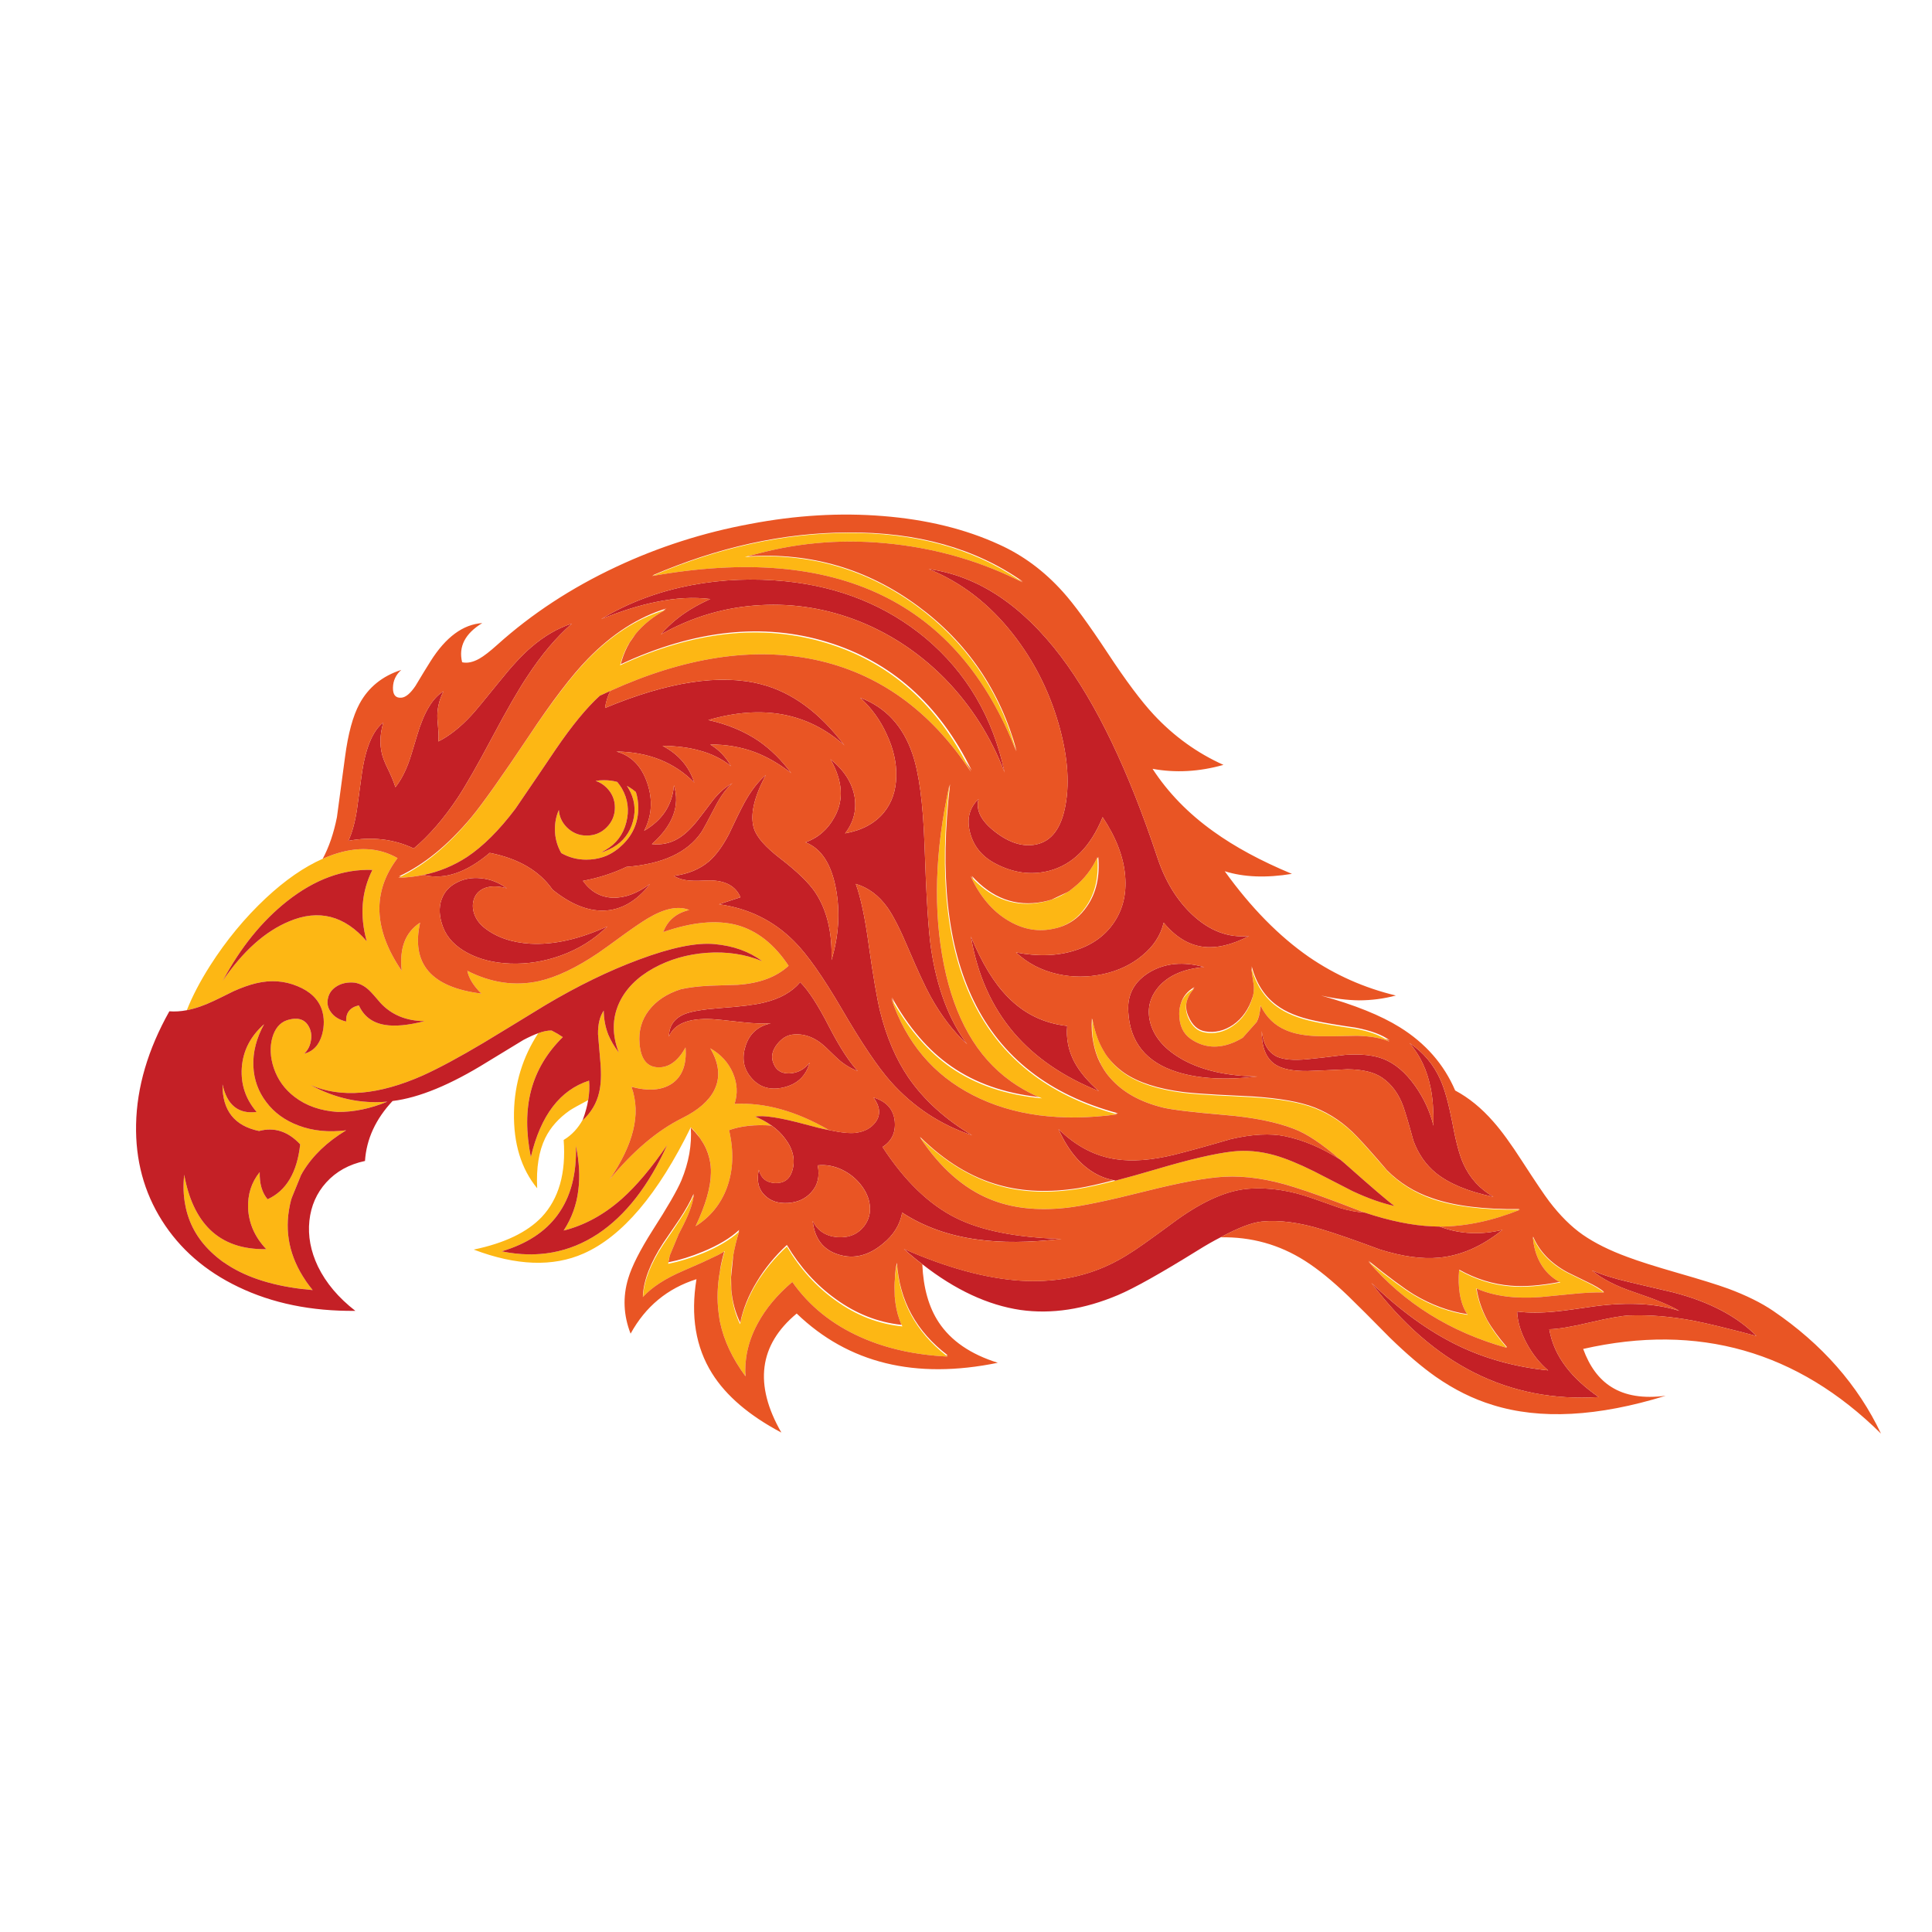 <?xml version="1.0" encoding="utf-8"?>
<!-- Generator: Adobe Illustrator 16.0.0, SVG Export Plug-In . SVG Version: 6.00 Build 0)  -->
<!DOCTYPE svg PUBLIC "-//W3C//DTD SVG 1.1//EN" "http://www.w3.org/Graphics/SVG/1.1/DTD/svg11.dtd">
<svg version="1.1" id="Layer_1" xmlns="http://www.w3.org/2000/svg" xmlns:xlink="http://www.w3.org/1999/xlink" x="0px" y="0px"
	 width="300px" height="300px" viewBox="0 0 300 300" enable-background="new 0 0 300 300" xml:space="preserve">
<g>
	<path fill="#FDB714" d="M96.292,103.309c11.417-5.323,22.087-6.479,32.009-3.466c9.424,2.854,16.639,8.994,21.645,18.417
		c0.272,0.521,0.545,1.054,0.816,1.597c-6.275-9.537-14.374-15.348-24.296-17.432c-9.582-1.994-20.15-0.374-31.703,4.859
		c-0.544,0.249-1.087,0.499-1.631,0.747c-2.061,1.88-4.349,4.667-6.864,8.359c-1.382,2.062-3.466,5.131-6.252,9.209
		c-2.515,3.33-5.018,5.822-7.51,7.476c-2.084,1.359-4.338,2.288-6.762,2.786c-1.02,0.204-2.062,0.34-3.126,0.407
		c-0.25,0-0.499,0-0.748,0c0.09-0.045,0.192-0.09,0.306-0.135c0.045-0.023,0.091-0.046,0.136-0.068
		c3.693-1.812,7.261-4.78,10.704-8.902c1.79-2.152,4.757-6.331,8.903-12.539c3.647-5.482,6.728-9.525,9.242-12.13
		c3.67-3.784,7.6-6.343,11.791-7.68c0.091-0.045,0.192-0.079,0.306-0.101c0.022,0,0.057-0.012,0.102-0.034
		c-1.903,1.042-3.443,2.276-4.621,3.703l-0.034,0.068C97.527,99.877,96.723,101.497,96.292,103.309z M115.661,86.489
		c9.922-0.702,18.836,1.846,26.742,7.646c7.43,5.46,12.471,12.652,15.121,21.577c0,0.046,0.013,0.08,0.033,0.103l0.238,0.883
		c-8.993-23.288-27.84-32.371-56.542-27.251c0.113-0.045,0.215-0.091,0.306-0.136c10.125-4.304,20.116-6.49,29.97-6.558
		c10.488-0.068,19.346,2.333,26.573,7.204c0.135,0.09,0.283,0.192,0.441,0.306c0.066,0.045,0.146,0.102,0.236,0.17
		c-6.184-3.149-12.843-5.131-19.979-5.946c-7.317-0.838-14.419-0.329-21.305,1.529C116.884,86.149,116.272,86.308,115.661,86.489z
		 M210.498,159.749c1.925,0.362,3.454,0.884,4.587,1.563c0.067,0.021,0.136,0.057,0.204,0.102c0.158,0.113,0.316,0.229,0.477,0.34
		c-1.246-0.564-2.945-0.872-5.098-0.917c-2.537,0.067-4.441,0.091-5.709,0.067c-2.221-0.045-3.986-0.362-5.301-0.95
		c-1.723-0.726-3.024-1.981-3.908-3.772c-0.021-0.021-0.033-0.046-0.033-0.067c-0.023,0.952-0.216,1.813-0.578,2.583l-2.174,2.445
		c-0.363,0.228-0.771,0.441-1.225,0.646c-2.514,1.109-4.803,0.951-6.863-0.477c-1.154-0.814-1.744-2.071-1.768-3.771
		c0-0.112,0-0.216,0-0.306c0.022-0.498,0.103-0.952,0.238-1.359c0.316-0.93,0.93-1.676,1.836-2.242
		c0.021-0.023,0.055-0.035,0.102-0.035v-0.033c0.068-0.045,0.124-0.08,0.169-0.102c-0.657,0.725-1.063,1.473-1.224,2.242
		c-0.158,0.747-0.066,1.518,0.272,2.311c0.588,1.359,1.46,2.129,2.615,2.312c1.495,0.271,2.935-0.068,4.315-1.021
		c1.428-0.975,2.436-2.399,3.023-4.281c0.045-0.112,0.08-0.237,0.102-0.373c0.113-0.477,0.159-0.985,0.137-1.528
		c-0.022-0.159-0.045-0.317-0.067-0.478c-0.157-1.019-0.271-1.822-0.34-2.412l0.067,0.204c0.726,2.515,2.006,4.452,3.84,5.81
		c1.449,1.088,3.421,1.894,5.912,2.413C205.537,158.979,207.666,159.342,210.498,159.749z M236.016,187.852
		c-4.281,1.722-8.438,2.594-12.469,2.615c-0.387,0-0.76-0.012-1.123-0.033c-3.125-0.137-6.625-0.851-10.5-2.141
		c-0.135-0.046-0.26-0.092-0.373-0.137l-0.271-0.102c-4.553-1.768-7.973-3.002-10.262-3.705c-3.965-1.269-7.61-1.813-10.94-1.631
		c-2.81,0.158-6.864,0.906-12.165,2.242c-5.754,1.45-9.865,2.313-12.335,2.583c-4.554,0.498-8.519,0.045-11.894-1.358
		c-4.078-1.678-7.68-4.858-10.805-9.549c0.045,0.045,0.102,0.103,0.17,0.17c3.874,3.737,7.973,6.195,12.301,7.373
		c3.623,0.996,7.689,1.133,12.197,0.408c1.404-0.227,3.297-0.646,5.676-1.258c1.834-0.475,3.941-1.064,6.32-1.768
		c5.119-1.519,9.049-2.435,11.79-2.752c2.129-0.25,4.327-0.058,6.593,0.578c1.676,0.476,3.703,1.303,6.082,2.479
		c1.314,0.68,3.318,1.711,6.014,3.092c2.379,1.11,4.555,1.881,6.523,2.312c-0.949-0.68-3.545-2.898-7.779-6.66
		c-0.228-0.203-0.442-0.385-0.646-0.543c-2.809-2.446-5.211-4.045-7.204-4.791c-2.765-1.064-6.319-1.778-10.669-2.142
		c-5.029-0.431-8.246-0.815-9.65-1.155c-3.512-0.859-6.219-2.366-8.121-4.52c-0.521-0.566-0.963-1.179-1.326-1.835
		c-0.065-0.112-0.135-0.228-0.203-0.34c-0.021-0.045-0.032-0.091-0.032-0.138c-1.021-1.946-1.451-4.2-1.292-6.76
		c0-0.068,0-0.125,0-0.171c0.136,0.771,0.316,1.507,0.544,2.208c0.021,0.113,0.058,0.217,0.103,0.307
		c0.203,0.635,0.453,1.234,0.748,1.802c0.135,0.271,0.282,0.53,0.44,0.78l0.136,0.238c0.047,0.067,0.092,0.137,0.137,0.203
		c0.045,0.068,0.09,0.137,0.136,0.204c0.771,1.087,1.711,2.017,2.821,2.786c2.149,1.473,5.187,2.458,9.105,2.956
		c1.404,0.159,3.171,0.295,5.3,0.407c1.201,0.047,2.99,0.137,5.369,0.271c4.261,0.249,7.521,0.827,9.786,1.733
		c2.445,0.974,4.621,2.469,6.523,4.485c1.088,1.154,2.65,2.91,4.689,5.267c1.971,1.948,4.292,3.387,6.965,4.315
		c3.375,1.154,7.793,1.709,13.252,1.664C235.789,187.852,235.904,187.852,236.016,187.852z M239.176,196.107
		c-0.656-1.178-1.041-2.525-1.154-4.043c0.974,2.332,2.765,4.189,5.367,5.571c0.16,0.091,1.18,0.589,3.06,1.495
		c1.063,0.521,1.893,1.008,2.479,1.461c0.045,0.022,0.092,0.057,0.137,0.104c-1.313-0.047-2.967,0.033-4.961,0.236
		c-3.24,0.317-4.871,0.477-4.893,0.477c-3.92,0.295-7.227-0.147-9.924-1.325c-0.021-0.022-0.045-0.033-0.066-0.033
		c0.25,1.698,0.814,3.353,1.699,4.96c0.725,1.338,1.709,2.719,2.955,4.146c0.023,0.046,0.057,0.091,0.102,0.137
		c-8.766-2.445-15.936-6.921-21.508-13.423c0.135,0.114,0.271,0.228,0.408,0.34c2.898,2.334,5.119,3.965,6.659,4.894
		c2.718,1.631,5.505,2.65,8.358,3.06c-0.021-0.022-0.045-0.058-0.066-0.103c-0.545-0.793-0.93-1.847-1.156-3.16
		c-0.182-1.155-0.215-2.379-0.102-3.67c0.021,0,0.033,0.012,0.033,0.033c2.537,1.428,5.188,2.256,7.951,2.48
		c2.129,0.182,4.713-0.021,7.748-0.611c-0.046-0.021-0.091-0.046-0.138-0.068C240.898,198.384,239.9,197.398,239.176,196.107z
		 M151.169,136.542c3.058,3.149,6.581,4.338,10.567,3.568c1.404-0.272,2.707-0.782,3.908-1.529c0.112-0.067,0.237-0.136,0.373-0.204
		l0.815-0.646c1.541-1.246,2.729-2.786,3.567-4.621c0,0.023,0,0.057,0,0.102c0.227,3.058-0.373,5.596-1.801,7.612
		c-1.134,1.654-2.617,2.741-4.451,3.262l-0.307,0.068c-0.203,0.045-0.419,0.09-0.646,0.136c-2.286,0.407-4.528-0.057-6.727-1.394
		c-2.402-1.45-4.316-3.727-5.742-6.83C150.863,136.224,151.012,136.383,151.169,136.542z M156.877,167.837
		c-5.209-3.761-8.641-9.752-10.295-17.976c-1.699-8.427-1.416-17.76,0.85-27.999c-1.654,14.044-0.431,25.269,3.669,33.674
		c4.236,8.676,11.576,14.476,22.02,17.397c0.113,0.021,0.236,0.057,0.374,0.103c-8.79,1.178-16.267,0.181-22.427-2.991
		c-6.14-3.148-10.364-8.154-12.674-15.02c0.136,0.25,0.283,0.511,0.441,0.781c2.492,4.281,5.425,7.601,8.8,9.957
		c3.852,2.672,8.574,4.271,14.17,4.791c-0.158-0.068-0.316-0.137-0.477-0.205c-0.203-0.09-0.396-0.17-0.576-0.236
		c-1.337-0.635-2.583-1.358-3.738-2.176C156.945,167.895,156.9,167.857,156.877,167.837z M98.739,122.983
		c0.249,0.771,0.374,1.586,0.374,2.447c0,2.22-0.792,4.111-2.378,5.674c-0.771,0.771-1.62,1.359-2.549,1.767
		c-0.181,0.068-0.362,0.136-0.543,0.205c-0.815,0.271-1.688,0.408-2.616,0.408c-1.382,0-2.673-0.34-3.874-1.02
		c-0.657-1.155-0.986-2.39-0.986-3.704c0-1.087,0.204-2.084,0.612-2.99c0.068,1.042,0.487,1.948,1.257,2.718
		c0.861,0.838,1.88,1.257,3.058,1.257c1.223,0,2.254-0.419,3.092-1.257c0.861-0.86,1.292-1.892,1.292-3.092
		c0-1.201-0.43-2.231-1.292-3.092c-0.498-0.499-1.064-0.85-1.699-1.053c0.408-0.067,0.838-0.102,1.292-0.102
		c0.747,0,1.438,0.091,2.073,0.272c0.271,0.34,0.498,0.657,0.679,0.952c0.974,1.676,1.212,3.455,0.714,5.334
		c-0.476,1.88-1.552,3.307-3.228,4.281l-0.612,0.34l0.306-0.067c0.09-0.045,0.192-0.08,0.306-0.103
		c0.158-0.067,0.306-0.136,0.442-0.204l0.747-0.374c1.586-0.929,2.617-2.289,3.092-4.078c0.476-1.79,0.238-3.489-0.713-5.097
		l-0.238-0.374l0.068,0.034c0.068,0.045,0.147,0.09,0.238,0.136c0.181,0.113,0.374,0.238,0.578,0.374
		C98.388,122.689,98.558,122.825,98.739,122.983z M103.598,177.793c-2.424,3.557-4.769,6.343-7.034,8.357
		c-2.786,2.471-5.799,4.111-9.039,4.929c1.246-1.903,2.005-3.999,2.277-6.287c0.271-2.084,0.147-4.383-0.374-6.897
		c0.136,4.418-0.815,8.008-2.854,10.771c-1.903,2.605-4.792,4.484-8.665,5.641c5.505,1.133,10.488,0.228,14.951-2.719
		C97.142,188.732,100.721,184.136,103.598,177.793z M138.937,201.34c-0.022-0.521-0.034-1.02-0.034-1.494s0.022-0.918,0.068-1.324
		c0.045-0.771,0.147-1.508,0.306-2.209c0.385,5.754,2.922,10.465,7.611,14.136c0.091,0.067,0.181,0.136,0.272,0.202
		c-5.075-0.248-9.583-1.256-13.524-3.023c-4.463-1.992-7.997-4.848-10.602-8.563c-2.356,1.994-4.157,4.156-5.403,6.49
		c-0.929,1.721-1.518,3.478-1.767,5.266c-0.023,0.115-0.034,0.217-0.034,0.308c-0.068,0.521-0.102,1.03-0.102,1.528v0.307
		c0,0.249,0.011,0.498,0.034,0.747c-2.039-2.765-3.353-5.55-3.941-8.358c-0.068-0.248-0.113-0.51-0.136-0.781
		c-0.045-0.25-0.079-0.498-0.102-0.747c-0.272-2.084-0.192-4.281,0.238-6.593c0.181-0.975,0.419-1.959,0.713-2.957
		c-0.226,0.16-0.555,0.353-0.985,0.578l-2.514,1.188c-0.861,0.386-1.869,0.827-3.024,1.326c-2.741,1.178-4.802,2.524-6.184,4.043
		c0-0.045,0-0.079,0-0.103c0-0.045,0.011-0.091,0.034-0.137c0.159-2.354,1.201-4.994,3.126-7.916c1.132-1.654,1.971-2.9,2.515-3.738
		c0.951-1.428,1.676-2.707,2.174-3.84c0.022-0.021,0.033-0.045,0.034-0.066v0.033c-0.113,1.269-0.793,3.08-2.039,5.438
		c-0.091,0.158-0.17,0.316-0.238,0.477c-0.045,0.045-0.068,0.09-0.068,0.135l-1.359,3.263c-0.136,0.478-0.215,0.905-0.238,1.291
		c1.745-0.362,3.523-0.906,5.335-1.631c2.356-0.974,4.213-2.072,5.573-3.296c0.045-0.045,0.079-0.079,0.102-0.103
		c-0.408,1.291-0.714,2.537-0.918,3.737c-0.725,4.123-0.374,7.68,1.054,10.67c0.43-2.13,1.28-4.247,2.548-6.354
		c1.269-2.063,2.843-3.965,4.723-5.709c2.016,3.42,4.531,6.207,7.543,8.358c3.217,2.334,6.683,3.681,10.398,4.044
		c-0.113-0.204-0.215-0.419-0.306-0.646c-0.068-0.158-0.125-0.316-0.17-0.476C139.288,203.844,139.05,202.677,138.937,201.34z
		 M114.539,152.919c-1.925,0.067-3.375,0.113-4.349,0.138c-1.767,0.09-3.25,0.271-4.452,0.543c-2.152,0.68-3.805,1.768-4.961,3.262
		c-1.155,1.496-1.642,3.24-1.461,5.232c0.204,2.379,1.167,3.592,2.888,3.637c1.676,0.045,3.092-0.984,4.248-3.092
		c0.204,2.649-0.51,4.529-2.141,5.641c-1.563,1.02-3.647,1.178-6.252,0.477c0.77,2.15,0.85,4.428,0.238,6.829
		c-0.566,2.31-1.79,4.849-3.669,7.612c3.669-4.465,7.441-7.657,11.315-9.584c2.469-1.223,4.123-2.66,4.961-4.314
		c0.997-1.971,0.793-4.146-0.611-6.523c1.631,0.929,2.797,2.197,3.5,3.806c0.702,1.631,0.793,3.239,0.272,4.825
		c4.667-0.249,9.56,1.109,14.679,4.076c-1.064-0.203-2.288-0.498-3.67-0.883c-3.851-1.041-6.456-1.449-7.815-1.223
		c0.929,0.385,1.778,0.85,2.548,1.393c-2.56-0.182-4.757,0.058-6.592,0.713c0.77,3.31,0.646,6.32-0.374,9.039
		c-0.952,2.492-2.56,4.451-4.825,5.879c1.563-3.308,2.356-6.071,2.378-8.291c0-0.045,0-0.09,0-0.137c0-0.045,0-0.078,0-0.102
		c0-0.045,0-0.092,0-0.137s0-0.078,0-0.103c0-0.182-0.011-0.362-0.034-0.543c-0.091-0.929-0.317-1.813-0.68-2.649
		c-0.227-0.521-0.499-1.008-0.815-1.461c-0.431-0.681-0.963-1.326-1.597-1.938c-5.097,10.421-10.647,16.956-16.65,19.606
		c-4.757,2.105-10.443,1.901-17.058-0.612c4.78-0.996,8.302-2.685,10.567-5.063c2.65-2.83,3.783-6.818,3.398-11.961
		c1.246-0.746,2.243-1.812,2.99-3.193c-0.022,0.045-0.045,0.103-0.068,0.17c1.336-1.223,2.197-2.674,2.583-4.35
		c0.294-1.223,0.362-2.764,0.204-4.621c-0.249-2.923-0.374-4.395-0.374-4.418c-0.022-1.539,0.271-2.764,0.883-3.67
		c0.022,1.359,0.26,2.605,0.714,3.738c0.362,0.883,0.906,1.813,1.631,2.786c-1.065-2.765-1.042-5.347,0.068-7.747
		c1.02-2.175,2.798-3.965,5.334-5.369c2.469-1.359,5.21-2.151,8.223-2.378c3.126-0.227,6.003,0.204,8.631,1.292
		c-1.994-1.495-4.452-2.379-7.374-2.651c-2.832-0.271-6.762,0.532-11.791,2.413c-4.644,1.722-9.48,4.077-14.509,7.067
		c-4.327,2.651-7.543,4.61-9.65,5.879c-3.692,2.197-6.807,3.873-9.344,5.028c-6.887,3.059-12.708,3.558-17.466,1.496
		c3.851,2.082,7.827,2.943,11.927,2.582c-2.651,1.088-5.222,1.619-7.713,1.598c-2.673-0.182-4.905-0.963-6.694-2.346
		c-1.54-1.178-2.616-2.674-3.228-4.485c-0.543-1.651-0.623-3.205-0.238-4.654c0.408-1.45,1.167-2.366,2.277-2.752
		c1.79-0.567,2.979-0.125,3.567,1.324c0.25,0.61,0.294,1.271,0.136,1.972c-0.136,0.747-0.476,1.383-1.02,1.902
		c1.404-0.361,2.333-1.359,2.786-2.99c0.363-1.337,0.352-2.615-0.034-3.84c-0.543-1.63-1.812-2.854-3.806-3.669
		c-2.016-0.838-4.157-0.985-6.422-0.442c-1.042,0.25-2.198,0.657-3.466,1.225c-1.404,0.701-2.446,1.211-3.126,1.529
		c-1.473,0.701-2.854,1.178-4.146,1.426c0.861-2.174,2.061-4.473,3.602-6.897c2.514-3.941,5.402-7.442,8.665-10.5
		c3.013-2.809,5.958-4.847,8.835-6.116c0.521-0.226,1.03-0.43,1.529-0.611c3.806-1.336,7.169-1.167,10.092,0.51
		c-3.964,5.232-3.749,11.066,0.646,17.5c-0.385-3.511,0.566-6.003,2.854-7.476c-1.427,6.388,1.744,10.058,9.514,11.009
		c-1.223-1.2-1.948-2.378-2.175-3.533c3.692,1.881,7.408,2.412,11.146,1.597c2.718-0.611,5.788-2.073,9.208-4.383
		c0.634-0.43,1.971-1.393,4.01-2.888c1.54-1.11,2.763-1.937,3.669-2.48c2.583-1.54,4.724-1.971,6.422-1.292
		c-2.016,0.476-3.364,1.62-4.043,3.432c4.485-1.563,8.302-1.925,11.451-1.087c3.126,0.861,5.799,2.967,8.019,6.32
		C120.576,151.707,117.937,152.691,114.539,152.919z M55.007,152.579c-1.087-0.09-2.016,0.112-2.786,0.612
		c-0.702,0.453-1.133,1.054-1.292,1.802c-0.181,0.771-0.045,1.471,0.408,2.104c0.498,0.748,1.302,1.258,2.412,1.529
		c-0.067-1.359,0.589-2.197,1.971-2.516c0.77,1.699,2.106,2.709,4.009,3.024c1.563,0.272,3.636,0.079,6.218-0.577
		c-2.854-0.022-5.142-0.963-6.864-2.82c-0.793-0.951-1.393-1.619-1.801-2.004C56.582,153.078,55.823,152.691,55.007,152.579z
		 M39.342,165.561c0.091,2.084,0.759,3.94,2.005,5.572c1.223,1.631,2.888,2.844,4.995,3.637c2.22,0.838,4.689,1.086,7.407,0.746
		c-2.967,1.791-5.21,3.942-6.728,6.457v0.034c-0.113,0.136-0.204,0.282-0.271,0.441l-1.427,3.5
		c-0.022,0.067-0.045,0.136-0.068,0.202c-0.023,0.068-0.045,0.138-0.068,0.205c0,0.045-0.012,0.103-0.034,0.17
		c-0.045,0.136-0.079,0.271-0.102,0.408l-0.034,0.17c-0.884,4.145-0.068,8.063,2.446,11.756c0.023,0.022,0.034,0.045,0.034,0.067
		c0.317,0.453,0.668,0.918,1.053,1.394c-0.226-0.022-0.442-0.045-0.646-0.067c-0.34-0.045-0.68-0.079-1.019-0.103
		c-5.029-0.61-9.062-1.981-12.097-4.111c-0.068-0.045-0.125-0.078-0.17-0.102c-0.68-0.498-1.302-1.02-1.869-1.563
		c-2.129-2.038-3.455-4.451-3.976-7.237c-0.294-1.473-0.351-3.046-0.17-4.723c0.68,3.736,2.017,6.581,4.01,8.527
		c2.152,2.084,5.063,3.093,8.732,3.024c-1.744-1.835-2.684-3.93-2.82-6.286c-0.091-2.197,0.51-4.089,1.801-5.674
		c-0.045,1.789,0.363,3.193,1.224,4.213c2.899-1.314,4.587-4.156,5.063-8.529c-1.88-2.016-4.009-2.707-6.388-2.071
		c-3.828-0.793-5.72-3.205-5.674-7.238c0.702,3.218,2.469,4.646,5.301,4.282c-1.699-1.973-2.469-4.247-2.311-6.831
		c0.181-2.649,1.336-4.916,3.466-6.795C39.807,161.21,39.252,163.386,39.342,165.561z M87.389,161.04
		c-2.469,2.424-4.111,5.188-4.927,8.291c-0.793,3.036-0.804,6.479-0.034,10.33c1.518-6.455,4.53-10.408,9.038-11.858
		c0.091,0.952,0.045,1.961-0.136,3.024c-1.495,0.792-2.446,1.325-2.854,1.597c-1.721,1.2-2.99,2.628-3.806,4.281
		c-0.997,2.038-1.416,4.645-1.257,7.814c-2.492-3.035-3.693-6.965-3.602-11.791c0.091-4.483,1.348-8.586,3.772-12.301
		c0.815-0.294,1.506-0.43,2.073-0.408C86.291,160.339,86.869,160.68,87.389,161.04z M44.915,143.065
		c4.576-1.925,8.585-0.895,12.029,3.092c-1.11-4.01-0.816-7.702,0.883-11.078c-4.53-0.159-8.948,1.461-13.252,4.859
		c-3.919,3.103-7.249,7.227-9.99,12.369C37.711,147.709,41.155,144.629,44.915,143.065z"/>
	<path fill="#C42026" d="M82.497,100.489c1.993-1.722,4.1-2.945,6.32-3.67c-2.446,2.129-4.768,4.882-6.966,8.257
		c-1.336,1.994-3.148,5.142-5.437,9.446c-2.265,4.259-4.043,7.374-5.335,9.344c-2.174,3.263-4.451,5.89-6.83,7.884
		c-3.126-1.473-6.513-1.869-10.16-1.189c0.566-1.178,1.008-2.763,1.325-4.757c0.317-2.333,0.555-4.078,0.713-5.233
		c0.567-4.281,1.699-7.079,3.398-8.393c-0.612,2.084-0.601,3.987,0.034,5.708c0.135,0.385,0.453,1.088,0.951,2.107
		c0.408,0.883,0.702,1.63,0.883,2.243c0.77-0.952,1.45-2.209,2.039-3.772c0.204-0.521,0.646-1.937,1.326-4.247
		c1.064-3.603,2.435-5.89,4.111-6.864c-0.702,1.381-1.02,2.787-0.952,4.213c0.023,0.407,0.068,0.985,0.136,1.733
		c0.068,0.702,0.068,1.314,0,1.835c1.699-0.838,3.409-2.186,5.131-4.044c0.611-0.657,2.096-2.446,4.452-5.368
		C79.472,103.434,81.092,101.69,82.497,100.489z M102.612,98.518c1.02-1.201,2.231-2.288,3.636-3.262
		c1.11-0.771,2.458-1.518,4.044-2.243c-2.583-0.317-5.357-0.17-8.325,0.441c-2.537,0.499-5.414,1.394-8.631,2.685
		c4.168-2.537,8.88-4.304,14.136-5.301c4.734-0.883,9.57-1.076,14.509-0.578c8.449,0.861,15.698,3.806,21.748,8.835
		c6.365,5.346,10.453,12.3,12.266,20.863c-2.129-5.549-5.199-10.386-9.208-14.509c-3.874-3.941-8.303-6.921-13.287-8.937
		c-5.006-1.993-10.137-2.842-15.393-2.548C112.625,94.259,107.46,95.777,102.612,98.518z M164.727,101.916
		c5.506,7.294,10.5,17.703,14.986,31.228c1.199,3.646,3,6.604,5.402,8.868c2.695,2.538,5.641,3.648,8.834,3.331
		c-2.695,1.404-5.107,1.959-7.237,1.665c-2.22-0.317-4.226-1.563-6.015-3.738c-0.475,1.993-1.598,3.703-3.363,5.131
		c-1.654,1.382-3.659,2.333-6.016,2.854c-2.4,0.521-4.769,0.521-7.103,0c-2.514-0.567-4.666-1.688-6.456-3.364
		c3.397,0.657,6.446,0.555,9.143-0.306c2.627-0.816,4.633-2.231,6.014-4.248c1.428-2.062,2.027-4.485,1.801-7.272
		c-0.227-2.944-1.393-6.003-3.5-9.174c-1.881,4.599-4.645,7.374-8.291,8.325c-2.809,0.725-5.617,0.34-8.427-1.155
		c-2.038-1.087-3.33-2.684-3.874-4.791c-0.543-2.106-0.102-3.839,1.326-5.198c-0.477,1.721,0.396,3.432,2.615,5.131
		c2.176,1.676,4.26,2.321,6.252,1.937c2.471-0.476,4.021-2.56,4.656-6.252c0.633-3.625,0.26-7.815-1.121-12.573
		c-1.496-5.142-3.853-9.763-7.068-13.863c-3.646-4.667-8.008-8.03-13.082-10.092C151.838,89.423,158.68,93.942,164.727,101.916z
		 M219.74,168.618c1.359,1.926,2.311,3.985,2.854,6.184c0.023-2.354-0.125-4.303-0.441-5.844c-0.543-2.765-1.643-5.097-3.295-7
		c2.175,1.449,3.781,3.362,4.824,5.742c0.635,1.405,1.246,3.603,1.834,6.592c0.545,2.991,1.123,5.144,1.734,6.457
		c0.996,2.196,2.547,3.896,4.654,5.097c-3.918-0.814-6.898-2.05-8.937-3.703c-1.563-1.269-2.729-2.944-3.5-5.028
		c-0.657-2.425-1.18-4.191-1.563-5.302c-0.701-1.947-1.789-3.433-3.262-4.451c-1.224-0.86-3.023-1.303-5.402-1.324
		c-2.809,0.135-4.883,0.227-6.219,0.271c-2.312,0.021-3.998-0.328-5.063-1.055c-1.382-0.952-2.062-2.673-2.039-5.165
		c0.228,1.994,1.009,3.318,2.347,3.978c1.041,0.475,2.614,0.61,4.723,0.406c1.246-0.113,3.229-0.341,5.945-0.68
		c2.379-0.159,4.315,0.046,5.812,0.612C216.58,165.105,218.244,166.511,219.74,168.618z M166.801,164.848
		c0.814,1.541,2.094,3.068,3.838,4.588c-5.527-2.222-9.921-5.234-13.184-9.039c-3.467-4.056-5.697-9.051-6.693-14.985
		c1.676,4.077,3.557,7.181,5.641,9.312c2.537,2.649,5.642,4.18,9.312,4.586C165.531,161.255,165.895,163.104,166.801,164.848z
		 M214.303,194.034c-3.964-1.472-6.965-2.515-9.004-3.125c-3.533-1.089-6.66-1.496-9.379-1.224c-1.54,0.157-3.67,0.975-6.389,2.445
		c-1.109,0.566-2.299,1.246-3.567,2.039c-5.731,3.557-9.854,5.867-12.368,6.932c-5.256,2.221-10.296,2.99-15.121,2.312
		c-5.074-0.748-10.16-3.115-15.255-7.103c-0.952-0.725-1.904-1.518-2.855-2.379c6.66,2.924,12.685,4.565,18.077,4.928
		c5.097,0.317,9.729-0.521,13.896-2.514c1.586-0.748,3.376-1.836,5.369-3.263c1.156-0.815,2.855-2.051,5.098-3.704
		c4.123-2.945,7.805-4.543,11.043-4.791c3.194-0.25,6.559,0.26,10.092,1.529c2.537,0.904,3.886,1.381,4.043,1.427
		c1.404,0.431,2.72,0.681,3.941,0.748c3.875,1.29,7.375,2.004,10.5,2.14c0.363,0.022,0.736,0.034,1.123,0.034
		c0.09,0.023,0.191,0.058,0.305,0.103c2.967,1.064,6.115,1.201,9.445,0.408c-3.17,2.56-6.455,3.998-9.854,4.314
		C220.838,195.541,217.792,195.122,214.303,194.034z M208.119,180.068c0.203,0.158,0.419,0.341,0.646,0.543
		c4.234,3.763,6.83,5.981,7.779,6.662c-1.97-0.432-4.145-1.201-6.523-2.313c-2.694-1.381-4.698-2.412-6.014-3.092
		c-2.379-1.178-4.406-2.005-6.082-2.48c-2.266-0.635-4.464-0.826-6.593-0.578c-2.741,0.318-6.671,1.234-11.79,2.754
		c-2.379,0.701-4.486,1.291-6.32,1.767c-0.092-0.022-0.182-0.045-0.271-0.067c-0.727-0.136-1.395-0.341-2.006-0.611
		c-2.739-1.201-4.938-3.646-6.592-7.34c2.695,2.649,5.676,4.213,8.938,4.688c2.492,0.386,5.48,0.159,8.971-0.68
		c2.018-0.498,4.973-1.313,8.868-2.446c3.33-0.771,6.14-0.917,8.427-0.441C202.389,177.021,205.242,178.232,208.119,180.068z
		 M247.195,197.264c1.473,0.656,3.477,1.279,6.014,1.868c1.428,0.341,3.648,0.86,6.66,1.563c5.574,1.449,9.867,3.703,12.879,6.761
		c-4.508-1.2-7.781-1.992-9.82-2.378c-3.465-0.656-6.773-0.93-9.922-0.814c-1.178,0.045-3.217,0.407-6.115,1.086
		c-2.854,0.68-4.961,1.031-6.32,1.055c0.361,2.13,1.244,4.1,2.648,5.912c1.225,1.607,2.9,3.148,5.029,4.621
		c-13.953,0.883-25.721-5.028-35.305-17.736c4.464,4.304,8.938,7.543,13.422,9.718c4.26,2.062,8.938,3.353,14.035,3.874
		c-1.314-1.109-2.426-2.504-3.33-4.18c-0.93-1.723-1.428-3.377-1.496-4.961c1.721,0.226,3.715,0.226,5.98,0
		c1.338-0.137,3.362-0.408,6.081-0.816c5.188-0.679,9.562-0.439,13.117,0.714c-1.338-0.815-3.657-1.778-6.967-2.889
		C250.934,199.71,248.736,198.577,247.195,197.264z M179.916,153.227c-1.45,1.698-1.869,3.612-1.258,5.741
		c0.656,2.222,2.322,4.078,4.996,5.572c3.035,1.678,6.896,2.549,11.586,2.617c-4.938,0.589-9.072,0.36-12.402-0.681
		c-4.848-1.496-7.396-4.633-7.645-9.412c-0.159-2.674,0.974-4.724,3.396-6.149c2.378-1.382,5.178-1.631,8.393-0.748
		C183.813,150.439,181.457,151.459,179.916,153.227z M129.592,126.857c1.473-2.651,1.257-5.641-0.646-8.971
		c2.152,1.722,3.409,3.704,3.771,5.947c0.294,2.061-0.204,3.919-1.495,5.573c2.627-0.476,4.633-1.552,6.014-3.228
		c1.246-1.518,1.892-3.398,1.937-5.641c0.045-2.107-0.441-4.259-1.461-6.456c-0.997-2.22-2.378-4.135-4.146-5.743
		c3.941,1.473,6.648,4.383,8.121,8.732c1.02,2.968,1.642,7.657,1.87,14.068c0.271,8.064,0.611,13.456,1.019,16.174
		c0.906,6.094,2.774,11.043,5.606,14.85c-2.152-1.993-4.043-4.462-5.674-7.407c-0.816-1.473-1.983-3.987-3.5-7.544
		c-1.246-2.945-2.322-5.052-3.228-6.32c-1.336-1.858-2.967-3.069-4.893-3.636c0.77,2.107,1.438,5.255,2.005,9.446
		c0.702,4.961,1.291,8.404,1.767,10.33c0.975,3.964,2.436,7.385,4.384,10.262c2.423,3.512,5.731,6.514,9.921,9.005
		c-4.915-1.632-9.129-4.405-12.64-8.325c-2.016-2.265-4.564-6.049-7.645-11.35c-2.9-4.961-5.346-8.438-7.34-10.431
		c-3.194-3.217-7.09-5.142-11.689-5.777l3.33-1.087c-0.748-1.744-2.356-2.616-4.825-2.616c-1.336,0.067-2.311,0.079-2.922,0.034
		c-1.087-0.068-1.948-0.317-2.582-0.747c2.174-0.272,3.987-1.02,5.437-2.243c1.087-0.952,2.118-2.356,3.092-4.214
		c1.019-2.175,1.823-3.806,2.412-4.893c1.02-1.857,2.129-3.296,3.331-4.315c-1.881,3.511-2.492,6.297-1.835,8.359
		c0.43,1.314,1.778,2.843,4.043,4.587c2.65,2.039,4.474,3.806,5.471,5.301c1.812,2.741,2.65,6.241,2.515,10.5
		c1.132-3.783,1.359-7.487,0.68-11.112c-0.725-3.851-2.299-6.24-4.724-7.169C127.043,130.097,128.55,128.783,129.592,126.857z
		 M113.52,118.974c-1.405-1.133-3.059-1.948-4.961-2.447c-1.608-0.453-3.5-0.691-5.675-0.713c2.469,1.292,4.111,3.194,4.927,5.708
		c-3.104-3.149-7.136-4.757-12.097-4.825c2.311,0.634,3.908,2.266,4.792,4.893c0.883,2.605,0.725,5.074-0.476,7.408
		c2.832-1.654,4.372-4.01,4.622-7.068c0.974,3.194-0.17,6.241-3.432,9.141c1.518,0.159,2.888-0.136,4.112-0.883
		c0.929-0.544,1.902-1.45,2.922-2.718c0.589-0.748,1.427-1.847,2.515-3.296c1.02-1.223,2.004-2.073,2.956-2.549
		c-0.929,0.793-1.812,1.994-2.65,3.602c-1.178,2.266-1.903,3.602-2.174,4.01c-2.152,3.149-6.026,4.938-11.621,5.369
		c-2.084,0.996-4.338,1.721-6.762,2.174c1.178,1.654,2.707,2.526,4.587,2.617c1.857,0.067,3.806-0.646,5.844-2.141
		c-2.107,2.696-4.519,4.078-7.237,4.146c-2.538,0.045-5.176-1.043-7.917-3.263c-2.039-2.922-5.29-4.825-9.752-5.708
		c-1.79,1.518-3.512,2.56-5.165,3.125c-1.722,0.612-3.432,0.713-5.131,0.306c2.424-0.499,4.678-1.427,6.762-2.786
		c2.492-1.654,4.995-4.146,7.51-7.476c2.786-4.078,4.87-7.147,6.252-9.209c2.515-3.692,4.803-6.479,6.864-8.359
		c0.544-0.249,1.087-0.498,1.631-0.747c-0.408,0.815-0.68,1.699-0.815,2.65c9.786-4.078,17.839-5.312,24.159-3.703
		c4.825,1.223,9.164,4.394,13.014,9.514c-5.686-5.074-12.731-6.388-21.135-3.942c2.968,0.657,5.562,1.733,7.781,3.228
		c1.903,1.314,3.602,2.99,5.097,5.029c-1.857-1.45-3.738-2.538-5.641-3.262c-2.197-0.815-4.508-1.212-6.932-1.189
		C111.628,116.402,112.704,117.524,113.52,118.974z M97.346,122.032l0.238,0.374c0.952,1.608,1.189,3.307,0.713,5.097
		c-0.476,1.789-1.506,3.148-3.092,4.078l-0.747,0.374c-0.159,0.068-0.317,0.136-0.476,0.204c-0.09,0.023-0.181,0.057-0.271,0.103
		l-0.306,0.067l0.612-0.34c1.676-0.974,2.752-2.401,3.228-4.281c0.498-1.88,0.26-3.659-0.714-5.334
		c-0.181-0.294-0.408-0.612-0.679-0.952c-0.634-0.181-1.326-0.272-2.073-0.272c-0.453,0-0.884,0.035-1.292,0.102
		c0.634,0.204,1.201,0.555,1.699,1.053c0.861,0.861,1.292,1.892,1.292,3.092s-0.43,2.232-1.292,3.092
		c-0.837,0.838-1.869,1.257-3.092,1.257c-1.178,0-2.197-0.419-3.058-1.257c-0.77-0.771-1.189-1.676-1.257-2.718
		c-0.408,0.906-0.612,1.903-0.612,2.99c0,1.314,0.329,2.549,0.986,3.704c1.201,0.68,2.492,1.02,3.874,1.02
		c0.929,0,1.801-0.136,2.616-0.408c0.181-0.068,0.362-0.136,0.543-0.205c0.929-0.407,1.778-0.996,2.549-1.767
		c1.586-1.563,2.378-3.454,2.378-5.674c0-0.861-0.125-1.676-0.374-2.447c-0.181-0.159-0.351-0.294-0.51-0.408
		c-0.204-0.136-0.396-0.261-0.578-0.374c-0.068-0.046-0.147-0.091-0.238-0.136L97.346,122.032z M118.345,149.25
		c-2.628-1.088-5.505-1.518-8.631-1.292c-3.013,0.227-5.754,1.019-8.223,2.378c-2.537,1.404-4.315,3.193-5.334,5.369
		c-1.11,2.4-1.133,4.982-0.068,7.747c-0.725-0.974-1.269-1.903-1.631-2.786c-0.454-1.133-0.691-2.379-0.714-3.738
		c-0.612,0.906-0.906,2.131-0.883,3.67c0,0.023,0.125,1.495,0.374,4.418c0.159,1.857,0.091,3.398-0.204,4.621
		c-0.385,1.676-1.246,3.127-2.583,4.35c0.022-0.067,0.045-0.125,0.068-0.17c0.385-1.043,0.657-2.039,0.815-2.989
		c0.181-1.063,0.227-2.072,0.136-3.024c-4.508,1.45-7.521,5.403-9.038,11.858c-0.771-3.851-0.759-7.294,0.034-10.33
		c0.815-3.103,2.458-5.867,4.927-8.291c-0.521-0.36-1.099-0.701-1.732-1.021c-0.566-0.021-1.257,0.114-2.073,0.408
		c-0.68,0.25-1.45,0.602-2.311,1.055c-0.43,0.248-2.311,1.394-5.64,3.433c-5.686,3.533-10.58,5.549-14.68,6.048
		c-2.627,2.809-4.055,5.912-4.281,9.311c-2.469,0.521-4.474,1.631-6.014,3.33c-1.495,1.653-2.367,3.636-2.617,5.946
		c-0.249,2.354,0.192,4.724,1.325,7.103c1.246,2.56,3.183,4.857,5.811,6.896c-6.841,0.068-12.912-1.178-18.213-3.736
		c-5.097-2.446-9.039-5.879-11.825-10.297c-2.787-4.416-4.123-9.39-4.01-14.916c0.113-5.777,1.835-11.634,5.165-17.567
		c0.861,0.067,1.767,0.011,2.719-0.171c1.291-0.248,2.673-0.726,4.146-1.426c0.68-0.318,1.722-0.828,3.126-1.529
		c1.269-0.566,2.424-0.975,3.466-1.225c2.265-0.543,4.406-0.396,6.422,0.442c1.994,0.813,3.262,2.039,3.806,3.669
		c0.385,1.225,0.396,2.503,0.034,3.84c-0.453,1.631-1.382,2.628-2.786,2.99c0.544-0.521,0.883-1.155,1.02-1.902
		c0.158-0.701,0.113-1.359-0.136-1.972c-0.589-1.449-1.778-1.892-3.567-1.324c-1.11,0.386-1.869,1.302-2.277,2.752
		c-0.385,1.449-0.306,3.003,0.238,4.654c0.612,1.813,1.688,3.31,3.228,4.485c1.79,1.383,4.021,2.164,6.694,2.346
		c2.492,0.021,5.063-0.51,7.713-1.598c-4.101,0.361-8.076-0.5-11.927-2.582c4.757,2.062,10.579,1.563,17.466-1.496
		c2.537-1.155,5.652-2.831,9.344-5.028c2.107-1.269,5.323-3.228,9.65-5.879c5.029-2.99,9.866-5.345,14.509-7.067
		c5.029-1.88,8.959-2.684,11.791-2.413C113.894,146.871,116.352,147.755,118.345,149.25z M115.287,158.73
		c-2.605-0.295-4.179-0.455-4.723-0.477c-3.647-0.182-5.878,0.725-6.694,2.719c0.023-1.678,0.827-2.844,2.413-3.5
		c1.042-0.432,2.934-0.748,5.675-0.951c3.148-0.229,5.38-0.511,6.693-0.85c2.469-0.59,4.338-1.643,5.607-3.161
		c1.292,1.292,2.764,3.558,4.417,6.796c1.699,3.285,3.205,5.618,4.52,7c-1.02-0.363-1.994-0.938-2.923-1.731
		c-0.068-0.046-0.77-0.714-2.106-2.007c-1.631-1.518-3.364-2.15-5.199-1.901c-0.861,0.136-1.62,0.623-2.277,1.461
		c-0.702,0.884-0.94,1.756-0.713,2.617c0.362,1.313,1.212,1.959,2.548,1.937c1.291-0.045,2.356-0.601,3.194-1.664
		c-0.566,2.062-1.915,3.34-4.044,3.84c-2.129,0.498-3.828-0.035-5.097-1.599c-1.133-1.358-1.405-2.968-0.816-4.825
		c0.612-1.925,1.926-3.104,3.942-3.533C118.685,158.99,117.212,158.936,115.287,158.73z M138.937,174.122
		c0.159,1.744-0.476,3.069-1.903,3.978c3.443,5.277,7.238,8.946,11.383,11.008c3.919,1.973,9.39,3.06,16.412,3.264
		c-4.961,0.589-9.3,0.622-13.015,0.102c-4.439-0.589-8.349-1.98-11.724-4.179c-0.34,1.88-1.336,3.488-2.99,4.824
		c-2.22,1.856-4.508,2.424-6.864,1.698c-2.401-0.725-3.749-2.469-4.043-5.232c0.748,1.52,2.016,2.355,3.806,2.516
		c1.79,0.137,3.183-0.432,4.179-1.699c0.725-0.951,1.02-2.027,0.884-3.229c-0.113-1.087-0.566-2.141-1.359-3.16
		c-0.793-1.019-1.778-1.813-2.956-2.379c-1.224-0.588-2.48-0.814-3.772-0.68c0.34,1.723-0.011,3.139-1.053,4.248
		c-0.906,0.974-2.096,1.506-3.568,1.597c-1.495,0.091-2.685-0.294-3.568-1.155c-1.02-0.975-1.336-2.311-0.951-4.01
		c0.317,1.314,1.155,2.006,2.514,2.073c1.359,0.046,2.243-0.565,2.651-1.835c0.543-1.699,0.181-3.387-1.088-5.063
		c-0.589-0.793-1.291-1.474-2.106-2.039c-0.771-0.543-1.62-1.008-2.548-1.394c1.359-0.228,3.964,0.181,7.815,1.224
		c1.382,0.385,2.605,0.68,3.67,0.883c1.926,0.408,3.33,0.543,4.213,0.408c1.314-0.182,2.311-0.726,2.99-1.632
		c0.838-1.133,0.736-2.411-0.306-3.84C137.657,171.029,138.755,172.266,138.937,174.122z M92.86,191.588
		c-4.463,2.945-9.446,3.852-14.951,2.719c3.874-1.154,6.762-3.035,8.665-5.641c2.039-2.764,2.99-6.354,2.854-10.771
		c0.521,2.516,0.646,4.813,0.374,6.897c-0.272,2.288-1.031,4.384-2.277,6.287c3.239-0.815,6.252-2.458,9.039-4.929
		c2.265-2.016,4.61-4.803,7.034-8.357C100.721,184.136,97.142,188.732,92.86,191.588z M39.342,165.561
		c-0.09-2.175,0.464-4.351,1.665-6.523c-2.129,1.879-3.285,4.146-3.466,6.795c-0.159,2.584,0.612,4.859,2.311,6.831
		c-2.832,0.362-4.599-1.065-5.301-4.282c-0.045,4.033,1.846,6.445,5.674,7.238c2.379-0.635,4.508,0.057,6.388,2.072
		c-0.476,4.371-2.163,7.215-5.063,8.529c-0.861-1.021-1.269-2.425-1.224-4.214c-1.291,1.585-1.892,3.478-1.801,5.675
		c0.136,2.355,1.076,4.45,2.82,6.285c-3.67,0.067-6.581-0.939-8.732-3.023c-1.994-1.947-3.331-4.791-4.01-8.528
		c-0.181,1.677-0.124,3.25,0.17,4.724c0.521,2.785,1.847,5.198,3.976,7.236c0.566,0.545,1.189,1.064,1.869,1.563
		c0.045,0.023,0.102,0.058,0.17,0.103c3.036,2.13,7.068,3.501,12.097,4.112c0.339,0.021,0.679,0.057,1.019,0.102
		c0.204,0.021,0.419,0.045,0.646,0.068c-0.385-0.477-0.736-0.94-1.053-1.395c0-0.021-0.011-0.045-0.034-0.066
		c-2.514-3.693-3.33-7.612-2.446-11.758l0.034-0.17c0.023-0.137,0.057-0.271,0.102-0.408c0.022-0.066,0.034-0.125,0.034-0.17
		c0.022-0.066,0.045-0.135,0.068-0.203c0.023-0.067,0.045-0.137,0.068-0.203l1.427-3.5c0.09-0.159,0.181-0.318,0.271-0.477
		c1.518-2.515,3.761-4.666,6.728-6.457c-2.718,0.34-5.188,0.092-7.407-0.746c-2.107-0.793-3.772-2.006-4.995-3.637
		C40.102,169.501,39.433,167.645,39.342,165.561z M55.007,152.579c0.816,0.112,1.575,0.499,2.277,1.155
		c0.408,0.386,1.008,1.054,1.801,2.005c1.722,1.858,4.009,2.798,6.864,2.821c-2.582,0.655-4.655,0.85-6.218,0.576
		c-1.903-0.316-3.239-1.324-4.009-3.023c-1.382,0.316-2.039,1.154-1.971,2.515c-1.11-0.271-1.914-0.78-2.412-1.528
		c-0.453-0.636-0.589-1.336-0.408-2.105c0.159-0.748,0.589-1.35,1.292-1.803C52.991,152.691,53.919,152.489,55.007,152.579z
		 M44.915,143.065c-3.76,1.563-7.204,4.644-10.33,9.242c2.741-5.142,6.071-9.265,9.99-12.368c4.304-3.398,8.722-5.018,13.252-4.859
		c-1.699,3.375-1.993,7.068-0.883,11.078C53.5,142.17,49.491,141.14,44.915,143.065z M79.269,149.624
		c-2.537-0.091-4.746-0.634-6.626-1.631c-1.926-1.02-3.206-2.355-3.84-4.009c-0.612-1.608-0.691-3.047-0.238-4.315
		c0.408-1.155,1.189-2.028,2.344-2.616c1.11-0.589,2.356-0.816,3.738-0.68c1.473,0.136,2.821,0.657,4.044,1.563
		c-1.292-0.362-2.401-0.385-3.33-0.068c-0.815,0.295-1.382,0.815-1.699,1.563c-0.294,0.725-0.317,1.506-0.068,2.345
		c0.272,0.861,0.793,1.608,1.563,2.243c1.857,1.495,4.248,2.333,7.17,2.515c3.624,0.204,7.623-0.691,11.995-2.685
		c-2.061,2.039-4.497,3.557-7.306,4.553C84.479,149.306,81.896,149.714,79.269,149.624z"/>
	<path fill="#E95524" d="M82.497,100.489c-1.405,1.201-3.024,2.945-4.859,5.233c-2.356,2.922-3.84,4.711-4.452,5.368
		c-1.722,1.858-3.432,3.206-5.131,4.044c0.068-0.521,0.068-1.133,0-1.835c-0.068-0.748-0.113-1.326-0.136-1.733
		c-0.068-1.427,0.25-2.832,0.952-4.213c-1.676,0.974-3.047,3.262-4.111,6.864c-0.68,2.31-1.122,3.726-1.326,4.247
		c-0.589,1.563-1.269,2.82-2.039,3.772c-0.181-0.612-0.476-1.359-0.883-2.243c-0.499-1.02-0.816-1.722-0.951-2.107
		c-0.635-1.721-0.646-3.624-0.034-5.708c-1.699,1.313-2.832,4.111-3.398,8.393c-0.158,1.156-0.396,2.9-0.713,5.233
		c-0.317,1.994-0.759,3.579-1.325,4.757c3.647-0.68,7.034-0.283,10.16,1.189c2.378-1.994,4.655-4.621,6.83-7.884
		c1.292-1.97,3.07-5.085,5.335-9.344c2.288-4.304,4.1-7.452,5.437-9.446c2.198-3.375,4.52-6.128,6.966-8.257
		C86.597,97.544,84.49,98.768,82.497,100.489z M74.885,96.751c-2.673,1.63-3.715,3.658-3.126,6.083c0.793,0.181,1.676,0,2.651-0.544
		c0.725-0.407,1.676-1.144,2.854-2.208c5.323-4.78,11.462-8.8,18.417-12.063c6.615-3.103,13.546-5.323,20.795-6.66
		c7.113-1.359,14-1.767,20.66-1.223c6.773,0.543,12.776,2.016,18.008,4.417c3.715,1.676,7.023,4.134,9.922,7.373
		c1.678,1.858,3.988,5.018,6.933,9.48c2.832,4.305,5.224,7.498,7.17,9.583c3.127,3.353,6.729,5.947,10.808,7.781
		c-3.763,1.065-7.433,1.269-11.011,0.612c2.401,3.692,5.55,6.932,9.446,9.718c3.329,2.401,7.396,4.599,12.197,6.592
		c-4.01,0.657-7.486,0.521-10.432-0.408c4.055,5.641,8.416,10.081,13.082,13.32c4.102,2.81,8.598,4.802,13.49,5.981
		c-1.881,0.498-3.795,0.748-5.742,0.748c-1.813-0.022-3.771-0.272-5.879-0.748c5.21,1.449,9.287,3.092,12.232,4.926
		c3.986,2.472,6.852,5.743,8.598,9.82c2.129,1.133,4.111,2.753,5.945,4.858c1.246,1.404,2.729,3.443,4.451,6.117
		c2.039,3.148,3.442,5.232,4.215,6.252c1.676,2.197,3.408,3.918,5.197,5.166c1.858,1.291,4.18,2.445,6.967,3.465
		c1.676,0.635,4.281,1.461,7.813,2.48c3.558,1.02,6.175,1.835,7.851,2.446c2.787,1.042,5.098,2.186,6.932,3.432
		c7.59,5.165,13.174,11.521,16.752,19.063c-12.979-12.822-28.395-17.207-46.246-13.15c0.996,2.74,2.459,4.712,4.385,5.912
		c2.15,1.359,4.961,1.813,8.426,1.359c-10.532,3.262-19.491,3.736-26.877,1.427c-3.037-0.929-5.979-2.39-8.836-4.384
		c-2.129-1.494-4.496-3.512-7.102-6.049c-2.877-2.922-5.027-5.074-6.456-6.455c-2.47-2.379-4.724-4.215-6.763-5.504
		c-3.963-2.516-8.324-3.728-13.082-3.638c2.719-1.472,4.849-2.288,6.389-2.446c2.719-0.271,5.846,0.137,9.379,1.225
		c2.039,0.611,5.04,1.652,9.004,3.125c3.489,1.088,6.535,1.507,9.141,1.258c3.398-0.316,6.685-1.756,9.854-4.314
		c-3.329,0.793-6.479,0.656-9.444-0.408c-0.113-0.045-0.215-0.078-0.306-0.103c4.031-0.022,8.188-0.896,12.47-2.616
		c-0.111,0-0.228,0-0.34,0c0.092-0.021,0.182-0.057,0.272-0.103c-5.599,0.067-10.115-0.498-13.56-1.698
		c-2.694-0.906-5.028-2.345-7-4.314c-2.016-2.356-3.566-4.102-4.654-5.233c-1.926-2.039-4.111-3.545-6.559-4.519
		c-2.242-0.885-5.494-1.463-9.752-1.733c-2.379-0.113-4.18-0.204-5.404-0.271c-2.129-0.113-3.885-0.25-5.266-0.408
		c-3.919-0.498-6.955-1.473-9.105-2.922c-1.088-0.748-2.018-1.644-2.787-2.686c-0.045-0.066-0.09-0.136-0.137-0.204
		c-0.045-0.067-0.09-0.136-0.136-0.202l-0.136-0.238c-0.158-0.25-0.307-0.51-0.441-0.781c-0.295-0.566-0.545-1.167-0.748-1.803
		c-0.045-0.09-0.08-0.191-0.102-0.305c-0.227-0.703-0.408-1.438-0.544-2.209c0,0.045,0,0.103,0,0.17
		c-0.022-0.113-0.046-0.203-0.067-0.271c-0.092,1.359-0.012,2.64,0.237,3.84c0.204,1.088,0.544,2.107,1.019,3.059
		c0.023,0.045,0.058,0.09,0.104,0.135c0,0.048,0.011,0.093,0.033,0.138c0.067,0.112,0.137,0.228,0.202,0.34
		c0.363,0.656,0.806,1.269,1.326,1.835c1.902,2.152,4.609,3.659,8.121,4.52c1.404,0.341,4.621,0.726,9.65,1.156
		c4.35,0.361,7.904,1.075,10.669,2.141c1.993,0.746,4.396,2.345,7.204,4.791c-2.877-1.836-5.73-3.047-8.563-3.637
		c-2.289-0.476-5.098-0.328-8.428,0.441c-3.896,1.133-6.852,1.948-8.867,2.446c-3.49,0.839-6.479,1.063-8.972,0.68
		c-3.262-0.476-6.241-2.039-8.937-4.688c1.652,3.692,3.852,6.139,6.592,7.34c0.611,0.271,1.279,0.477,2.005,0.611
		c-2.288,0.59-4.111,0.998-5.472,1.223c-4.508,0.703-8.573,0.556-12.197-0.44c-4.395-1.178-8.541-3.692-12.437-7.544
		c0.068,0.092,0.136,0.193,0.204,0.307c-0.068-0.067-0.125-0.125-0.17-0.17c3.125,4.689,6.727,7.871,10.806,9.549
		c3.375,1.403,7.34,1.856,11.893,1.358c2.47-0.271,6.581-1.133,12.335-2.583c5.301-1.336,9.354-2.084,12.165-2.242
		c3.33-0.182,6.977,0.362,10.941,1.631c2.287,0.703,5.709,1.938,10.262,3.705l0.271,0.102c0.112,0.045,0.237,0.091,0.372,0.137
		c-1.223-0.068-2.536-0.316-3.94-0.748c-0.158-0.046-1.506-0.521-4.043-1.427c-3.534-1.271-6.897-1.779-10.092-1.529
		c-3.24,0.248-6.92,1.847-11.043,4.791c-2.242,1.653-3.941,2.888-5.099,3.704c-1.993,1.428-3.783,2.516-5.369,3.262
		c-4.168,1.993-8.801,2.832-13.897,2.516c-5.392-0.362-11.417-2.006-18.076-4.928c0.951,0.86,1.903,1.653,2.855,2.379
		c0.158,3.67,1.008,6.67,2.548,9.004c1.903,2.877,4.96,4.973,9.175,6.287c-12.799,2.627-23.208,0.078-31.229-7.646
		c-5.867,4.87-6.66,11.032-2.379,18.484c-5.006-2.65-8.597-5.721-10.771-9.209c-2.537-4.055-3.341-8.926-2.413-14.61
		c-4.508,1.428-7.917,4.247-10.228,8.461c-1.11-2.854-1.234-5.708-0.374-8.563c0.566-1.902,1.835-4.405,3.806-7.51
		c2.288-3.557,3.772-6.127,4.451-7.713c1.156-2.787,1.643-5.527,1.461-8.224c0.476,0.476,0.906,0.962,1.292,1.461
		c0.113,0.136,0.215,0.282,0.306,0.442c0.317,0.453,0.589,0.938,0.815,1.461c0.362,0.838,0.589,1.722,0.68,2.649
		c0.022,0.181,0.034,0.361,0.034,0.543c0,0.023,0,0.058,0,0.103c0,0.046,0,0.092,0,0.137c0,0.023,0,0.057,0,0.102
		c0,0.047,0,0.092,0,0.137c-0.022,2.22-0.815,4.983-2.378,8.291c2.265-1.428,3.874-3.387,4.825-5.879
		c1.019-2.719,1.144-5.729,0.374-9.039c1.835-0.655,4.032-0.895,6.592-0.713c0.815,0.566,1.518,1.246,2.106,2.039
		c1.269,1.676,1.631,3.363,1.088,5.063c-0.408,1.269-1.292,1.881-2.651,1.835c-1.359-0.068-2.197-0.759-2.514-2.073
		c-0.385,1.699-0.068,3.035,0.951,4.011c0.883,0.86,2.073,1.246,3.568,1.154c1.472-0.091,2.662-0.623,3.568-1.597
		c1.042-1.109,1.393-2.524,1.053-4.248c1.292-0.136,2.548,0.092,3.772,0.68c1.178,0.566,2.163,1.359,2.956,2.38
		c0.793,1.02,1.246,2.072,1.359,3.159c0.136,1.2-0.159,2.276-0.884,3.229c-0.997,1.268-2.39,1.834-4.179,1.697
		c-1.79-0.158-3.058-0.996-3.806-2.515c0.294,2.765,1.643,4.509,4.043,5.233c2.356,0.725,4.644,0.158,6.864-1.699
		c1.654-1.336,2.65-2.944,2.99-4.824c3.375,2.197,7.283,3.59,11.723,4.18c3.717,0.521,8.055,0.486,13.016-0.103
		c-7.021-0.204-12.493-1.291-16.412-3.263c-4.146-2.063-7.94-5.73-11.383-11.01c1.427-0.906,2.062-2.231,1.903-3.977
		c-0.181-1.857-1.28-3.092-3.296-3.703c1.042,1.428,1.144,2.707,0.306,3.84c-0.68,0.906-1.676,1.45-2.99,1.631
		c-0.883,0.137-2.288,0-4.213-0.408c-5.12-2.967-10.013-4.325-14.679-4.076c0.521-1.586,0.43-3.194-0.272-4.825
		c-0.702-1.608-1.869-2.877-3.5-3.806c1.404,2.377,1.608,4.554,0.611,6.523c-0.838,1.654-2.492,3.092-4.961,4.314
		c-3.874,1.927-7.646,5.119-11.315,9.584c1.88-2.766,3.103-5.303,3.669-7.612c0.612-2.401,0.532-4.679-0.238-6.829
		c2.605,0.701,4.689,0.543,6.252-0.477c1.631-1.11,2.344-2.99,2.141-5.641c-1.155,2.106-2.571,3.137-4.248,3.092
		c-1.722-0.045-2.685-1.258-2.888-3.637c-0.181-1.992,0.306-3.736,1.461-5.232c1.156-1.494,2.809-2.582,4.961-3.262
		c1.201-0.271,2.685-0.453,4.452-0.543c0.974-0.023,2.424-0.068,4.349-0.138c3.398-0.228,6.037-1.212,7.917-2.956
		c-2.22-3.353-4.893-5.459-8.019-6.32c-3.149-0.838-6.966-0.476-11.451,1.087c0.679-1.812,2.027-2.956,4.043-3.432
		c-1.699-0.679-3.84-0.249-6.422,1.292c-0.906,0.544-2.129,1.371-3.669,2.48c-2.039,1.495-3.375,2.458-4.01,2.888
		c-3.421,2.311-6.49,3.772-9.208,4.383c-3.738,0.815-7.453,0.284-11.146-1.597c0.227,1.154,0.952,2.333,2.175,3.533
		c-7.77-0.951-10.941-4.621-9.514-11.009c-2.288,1.472-3.24,3.964-2.854,7.476c-4.395-6.434-4.61-12.267-0.646-17.5
		c-2.922-1.676-6.286-1.846-10.092-0.51c-0.499,0.181-1.008,0.385-1.529,0.611c0.974-1.812,1.71-3.964,2.208-6.456
		c0.045-0.249,0.464-3.364,1.257-9.344c0.476-3.625,1.224-6.376,2.243-8.257c1.381-2.56,3.545-4.316,6.49-5.267
		c-0.838,0.748-1.269,1.665-1.291,2.752c-0.022,1.11,0.408,1.631,1.291,1.563c0.68-0.045,1.416-0.657,2.208-1.835
		c0.975-1.631,1.756-2.911,2.345-3.839C69.222,98.926,71.895,96.955,74.885,96.751z M208.936,163.793
		c-2.719,0.339-4.701,0.566-5.947,0.68c-2.106,0.204-3.682,0.067-4.723-0.406c-1.338-0.658-2.117-1.982-2.346-3.978
		c-0.021,2.492,0.657,4.213,2.039,5.165c1.064,0.727,2.752,1.076,5.063,1.055c1.336-0.045,3.41-0.138,6.22-0.271
		c2.379,0.021,4.18,0.464,5.401,1.324c1.474,1.02,2.562,2.504,3.262,4.451c0.386,1.109,0.908,2.877,1.564,5.301
		c0.77,2.085,1.936,3.762,3.5,5.029c2.037,1.653,5.018,2.889,8.936,3.703c-2.106-1.199-3.657-2.898-4.653-5.097
		c-0.61-1.313-1.188-3.466-1.733-6.457c-0.588-2.989-1.199-5.187-1.834-6.592c-1.043-2.38-2.65-4.293-4.826-5.742
		c1.653,1.903,2.754,4.235,3.297,7c0.316,1.541,0.465,3.487,0.441,5.844c-0.544-2.196-1.494-4.258-2.854-6.184
		c-1.496-2.107-3.16-3.513-4.995-4.214C213.25,163.839,211.313,163.634,208.936,163.793z M215.766,161.754
		c-0.16-0.111-0.317-0.227-0.477-0.34c-0.068-0.045-0.137-0.079-0.204-0.102c0.249,0.045,0.485,0.125,0.714,0.236
		c-1.156-0.859-2.91-1.518-5.268-1.971c-2.831-0.407-4.961-0.77-6.389-1.087c-2.49-0.521-4.463-1.325-5.912-2.413
		c-1.881-1.381-3.172-3.396-3.873-6.048c0.021,0.181,0.045,0.396,0.067,0.646c-0.022-0.09-0.046-0.17-0.067-0.238l-0.068-0.204
		c0.068,0.589,0.182,1.394,0.34,2.413c0.021,0.158,0.045,0.316,0.068,0.477c0.021,0.543-0.023,1.053-0.137,1.529
		c-0.021,0.066-0.045,0.135-0.066,0.203c-0.59,1.856-1.598,3.285-3.025,4.281c-1.382,0.928-2.82,1.269-4.314,1.02
		c-1.155-0.182-2.026-0.963-2.616-2.346c-0.317-0.701-0.42-1.403-0.308-2.105c0.16-0.771,0.566-1.518,1.225-2.242
		c-0.045,0.021-0.102,0.057-0.169,0.102v0.033c-0.046,0-0.08,0.012-0.103,0.035c0.09-0.137,0.191-0.262,0.305-0.375
		c-1.108,0.635-1.822,1.508-2.141,2.617c-0.136,0.407-0.215,0.861-0.236,1.359c0,0.09,0,0.191,0,0.306
		c0.021,1.699,0.611,2.956,1.767,3.771c2.062,1.428,4.351,1.586,6.863,0.477c0.452-0.204,0.86-0.419,1.225-0.646l2.175-2.445
		c0.158-0.316,0.282-0.656,0.373-1.021c0.112-0.476,0.192-0.975,0.237-1.495c0.884,1.791,2.187,3.047,3.908,3.772
		c1.313,0.588,3.079,0.905,5.301,0.95c1.269,0.022,3.172,0,5.709-0.067C212.82,160.882,214.52,161.188,215.766,161.754z
		 M164.727,101.916c-6.047-7.974-12.889-12.493-20.522-13.558c5.074,2.062,9.437,5.426,13.082,10.092
		c3.217,4.1,5.571,8.721,7.067,13.863c1.383,4.757,1.756,8.948,1.121,12.573c-0.635,3.692-2.186,5.776-4.654,6.252
		c-1.993,0.385-4.077-0.26-6.254-1.937c-2.219-1.699-3.092-3.41-2.614-5.131c-1.429,1.359-1.869,3.092-1.326,5.198
		c0.544,2.107,1.836,3.704,3.874,4.791c2.811,1.495,5.618,1.88,8.427,1.155c3.647-0.951,6.41-3.726,8.291-8.325
		c2.107,3.171,3.273,6.23,3.5,9.174c0.228,2.787-0.372,5.21-1.801,7.272c-1.381,2.016-3.388,3.432-6.015,4.248
		c-2.694,0.86-5.743,0.963-9.142,0.306c1.79,1.676,3.942,2.796,6.456,3.364c2.334,0.521,4.701,0.521,7.102,0
		c2.356-0.521,4.361-1.473,6.017-2.854c1.767-1.428,2.89-3.138,3.363-5.131c1.79,2.174,3.795,3.42,6.015,3.738
		c2.13,0.294,4.542-0.261,7.237-1.665c-3.193,0.317-6.14-0.793-8.834-3.331c-2.402-2.265-4.203-5.222-5.402-8.868
		C175.227,119.619,170.232,109.21,164.727,101.916z M93.336,96.14c3.217-1.291,6.094-2.186,8.631-2.685
		c2.968-0.611,5.743-0.759,8.325-0.441c-1.586,0.725-2.934,1.472-4.044,2.243c-1.404,0.974-2.616,2.061-3.636,3.262
		c4.848-2.741,10.013-4.259,15.495-4.553c5.256-0.294,10.386,0.555,15.393,2.548c4.984,2.016,9.413,4.996,13.287,8.937
		c4.009,4.123,7.079,8.959,9.208,14.509c-1.813-8.563-5.9-15.517-12.266-20.863c-6.049-5.029-13.298-7.974-21.748-8.835
		c-4.939-0.498-9.775-0.306-14.509,0.578C102.216,91.835,97.504,93.603,93.336,96.14z M102.952,94.814
		c0.181-0.135,0.362-0.249,0.543-0.339c-4.372,1.336-8.449,3.953-12.232,7.85c-2.515,2.583-5.595,6.626-9.243,12.13
		c-4.146,6.208-7.102,10.375-8.868,12.505c-3.602,4.281-7.329,7.317-11.18,9.106c0.114,0,0.227,0,0.34,0
		c-0.045,0.022-0.09,0.045-0.136,0.068c-0.113,0.045-0.215,0.09-0.306,0.135c0.249,0,0.498,0,0.748,0
		c1.064-0.067,2.106-0.204,3.126-0.407c1.699,0.407,3.409,0.306,5.131-0.306c1.653-0.566,3.375-1.608,5.165-3.125
		c4.462,0.883,7.713,2.786,9.752,5.708c2.741,2.22,5.38,3.308,7.917,3.263c2.718-0.068,5.13-1.45,7.237-4.146
		c-2.039,1.495-3.987,2.208-5.844,2.141c-1.88-0.091-3.41-0.963-4.587-2.617c2.424-0.453,4.678-1.178,6.762-2.174
		c5.595-0.431,9.469-2.22,11.621-5.369c0.271-0.408,0.996-1.744,2.174-4.01c0.838-1.608,1.722-2.809,2.65-3.602
		c-0.952,0.476-1.937,1.326-2.956,2.549c-1.087,1.45-1.926,2.548-2.515,3.296c-1.02,1.268-1.993,2.174-2.922,2.718
		c-1.224,0.747-2.594,1.042-4.112,0.883c3.262-2.899,4.406-5.946,3.432-9.141c-0.25,3.058-1.79,5.414-4.622,7.068
		c1.201-2.333,1.359-4.803,0.476-7.408c-0.884-2.627-2.48-4.259-4.792-4.893c4.961,0.068,8.993,1.676,12.097,4.825
		c-0.816-2.515-2.458-4.417-4.927-5.708c2.174,0.022,4.066,0.261,5.675,0.713c1.902,0.499,3.556,1.314,4.961,2.447
		c-0.816-1.45-1.892-2.572-3.228-3.364c2.424-0.022,4.734,0.374,6.932,1.189c1.903,0.725,3.783,1.812,5.641,3.262
		c-1.495-2.039-3.194-3.715-5.097-5.029c-2.22-1.495-4.813-2.571-7.781-3.228c8.404-2.446,15.449-1.132,21.135,3.942
		c-3.851-5.12-8.189-8.291-13.014-9.514c-6.32-1.609-14.373-0.375-24.159,3.703c0.136-0.951,0.407-1.834,0.815-2.65
		c11.553-5.233,22.121-6.853,31.703-4.859c9.922,2.084,18.021,7.895,24.296,17.432c-0.271-0.543-0.544-1.076-0.816-1.597
		c0.318,0.453,0.635,0.917,0.953,1.394c-5.052-10.307-12.55-16.967-22.496-19.98c-9.922-3.013-20.591-1.857-32.009,3.466
		c0.227-0.906,0.544-1.767,0.952-2.583l0.441-0.815l0.952-1.359c1.178-1.427,2.718-2.661,4.621-3.703
		c-0.045,0.022-0.08,0.034-0.102,0.034C103.145,94.735,103.043,94.769,102.952,94.814z M116.102,86.388
		c0.453-0.136,0.917-0.261,1.394-0.374c6.886-1.858,13.988-2.368,21.305-1.529c7.136,0.815,13.795,2.797,19.979,5.946
		c-0.09-0.068-0.17-0.125-0.236-0.17c-0.158-0.113-0.307-0.215-0.441-0.306c0.248,0.113,0.498,0.237,0.748,0.374
		c-7.363-5.188-16.447-7.736-27.251-7.646c-9.968,0.045-20.06,2.265-30.276,6.66c0.068-0.022,0.147-0.034,0.238-0.034
		c-0.091,0.045-0.192,0.091-0.306,0.136c28.701-5.12,47.548,3.964,56.542,27.251l-0.237-0.883c-0.021-0.022-0.033-0.057-0.033-0.103
		c0.113,0.295,0.227,0.589,0.34,0.884c-2.582-9.379-7.713-16.888-15.393-22.529C134.655,88.313,125.866,85.753,116.102,86.388z
		 M238.021,192.064c0.112,1.518,0.498,2.865,1.153,4.043c0.726,1.291,1.724,2.275,2.99,2.955c-2.967,0.566-5.492,0.76-7.576,0.578
		c-2.787-0.227-5.448-1.054-7.985-2.479c0,0.021,0,0.057,0,0.103c0-0.022-0.013-0.035-0.033-0.035
		c-0.113,1.293-0.08,2.516,0.102,3.67c0.227,1.314,0.611,2.369,1.156,3.16c-2.832-0.43-5.596-1.449-8.292-3.059
		c-1.586-0.975-3.931-2.718-7.034-5.23c0.137,0.135,0.262,0.281,0.375,0.439c-0.137-0.111-0.273-0.227-0.408-0.34
		c5.572,6.502,12.742,10.977,21.508,13.423c-0.045-0.046-0.078-0.091-0.102-0.137c0.045,0,0.092,0.012,0.137,0.034
		c-1.291-1.473-2.322-2.889-3.092-4.248c-0.838-1.586-1.383-3.205-1.633-4.858c2.697,1.179,6.004,1.62,9.924,1.325
		c0.021,0,1.652-0.158,4.893-0.477c1.994-0.203,3.646-0.283,4.961-0.236c-0.045-0.047-0.092-0.08-0.137-0.104
		c0.045,0,0.092,0,0.137,0c-0.565-0.476-1.428-0.984-2.582-1.529c-1.881-0.928-2.899-1.426-3.059-1.494
		c-2.605-1.404-4.395-3.262-5.369-5.572c0,0.068,0.012,0.136,0.033,0.204C238.066,192.154,238.043,192.109,238.021,192.064z
		 M235.574,203.65c0.068,1.586,0.566,3.24,1.496,4.961c0.904,1.677,2.016,3.07,3.33,4.181c-5.099-0.521-9.775-1.813-14.035-3.874
		c-4.484-2.175-8.958-5.414-13.422-9.718c9.584,12.708,21.352,18.62,35.305,17.735c-2.129-1.472-3.805-3.013-5.029-4.621
		c-1.404-1.813-2.287-3.781-2.648-5.912c1.359-0.021,3.466-0.373,6.32-1.053c2.898-0.68,4.938-1.043,6.115-1.088
		c3.148-0.113,6.457,0.159,9.922,0.815c2.039,0.386,5.313,1.178,9.82,2.378c-3.012-3.059-7.305-5.313-12.879-6.762
		c-3.012-0.702-5.232-1.223-6.66-1.563c-2.537-0.589-4.541-1.212-6.014-1.869c1.541,1.314,3.738,2.447,6.592,3.397
		c3.309,1.11,5.629,2.073,6.967,2.889c-3.557-1.153-7.93-1.394-13.117-0.714c-2.719,0.408-4.744,0.68-6.082,0.816
		C239.289,203.877,237.295,203.877,235.574,203.65z M156.877,167.837c0.023,0.021,0.068,0.058,0.137,0.103
		c1.155,0.815,2.401,1.541,3.738,2.175c0.182,0.067,0.373,0.147,0.576,0.237c-5.346-0.588-9.875-2.175-13.591-4.758
		c-3.579-2.47-6.66-6.048-9.243-10.736c0.113,0.316,0.227,0.635,0.34,0.951c-0.159-0.271-0.306-0.533-0.441-0.781
		c2.311,6.863,6.535,11.869,12.673,15.019c6.162,3.172,13.638,4.169,22.428,2.991c-0.137-0.046-0.262-0.08-0.374-0.104
		c0.159-0.021,0.315-0.045,0.476-0.066c-10.646-2.855-18.111-8.678-22.393-17.467c-4.1-8.427-5.323-19.651-3.67-33.673
		c-0.068,0.271-0.125,0.555-0.17,0.849c0.023-0.25,0.045-0.487,0.068-0.713c-2.266,10.239-2.549,19.572-0.85,27.999
		C148.236,158.085,151.668,164.076,156.877,167.837z M150.896,135.998c0.092,0.181,0.182,0.362,0.271,0.543
		c-0.158-0.159-0.307-0.317-0.441-0.476c1.428,3.104,3.342,5.38,5.744,6.83c2.196,1.336,4.438,1.801,6.727,1.394
		c0.228-0.046,0.441-0.091,0.646-0.136l0.306-0.068c0.317-0.09,0.623-0.192,0.918-0.305c1.496-0.589,2.729-1.598,3.703-3.024
		c1.451-2.061,2.039-4.632,1.768-7.714c-0.045,0.091-0.079,0.181-0.102,0.272c-0.022-0.045-0.033-0.079-0.033-0.103
		c0-0.045,0-0.079,0-0.102c-0.84,1.835-2.027,3.375-3.568,4.621l-0.816,0.646c-0.135,0.068-0.26,0.136-0.373,0.204l-2.379,1.122
		c-0.453,0.135-0.904,0.249-1.358,0.34C157.716,140.834,154.046,139.486,150.896,135.998z M166.801,164.848
		c-0.906-1.744-1.27-3.593-1.088-5.539c-3.67-0.408-6.773-1.938-9.311-4.588c-2.084-2.13-3.965-5.233-5.642-9.311
		c0.996,5.936,3.228,10.931,6.693,14.984c3.263,3.806,7.655,6.818,13.185,9.039C168.895,167.916,167.615,166.389,166.801,164.848z
		 M115.287,158.73c1.925,0.203,3.398,0.26,4.417,0.17c-2.016,0.43-3.33,1.607-3.942,3.533c-0.589,1.856-0.317,3.465,0.816,4.824
		c1.269,1.563,2.967,2.096,5.097,1.598c2.129-0.498,3.478-1.777,4.044-3.84c-0.838,1.064-1.903,1.619-3.194,1.664
		c-1.336,0.023-2.186-0.621-2.548-1.936c-0.227-0.861,0.011-1.733,0.713-2.617c0.657-0.838,1.416-1.325,2.277-1.461
		c1.835-0.249,3.567,0.385,5.199,1.902c1.336,1.291,2.039,1.959,2.106,2.006c0.929,0.793,1.903,1.369,2.923,1.732
		c-1.314-1.383-2.821-3.716-4.52-7c-1.654-3.24-3.126-5.505-4.417-6.797c-1.269,1.52-3.138,2.571-5.607,3.161
		c-1.313,0.339-3.545,0.621-6.693,0.849c-2.741,0.205-4.633,0.521-5.675,0.951c-1.586,0.657-2.39,1.823-2.413,3.5
		c0.815-1.992,3.047-2.898,6.694-2.718C111.107,158.275,112.682,158.436,115.287,158.73z M94.016,132.158h-0.034
		c0.159-0.067,0.317-0.136,0.476-0.204C94.321,132.022,94.174,132.09,94.016,132.158z M129.592,126.857
		c-1.042,1.925-2.549,3.239-4.52,3.941c2.424,0.929,3.999,3.319,4.724,7.169c0.679,3.625,0.453,7.329-0.68,11.112
		c0.136-4.259-0.703-7.759-2.515-10.5c-0.997-1.495-2.82-3.262-5.471-5.301c-2.266-1.744-3.613-3.273-4.043-4.587
		c-0.657-2.062-0.046-4.848,1.835-8.359c-1.201,1.019-2.311,2.458-3.331,4.315c-0.589,1.087-1.393,2.718-2.412,4.893
		c-0.974,1.858-2.005,3.262-3.092,4.214c-1.45,1.223-3.262,1.97-5.437,2.243c0.634,0.43,1.495,0.679,2.582,0.747
		c0.612,0.045,1.586,0.034,2.922-0.034c2.469,0,4.078,0.872,4.825,2.616l-3.33,1.087c4.599,0.635,8.495,2.56,11.689,5.777
		c1.994,1.994,4.44,5.47,7.34,10.431c3.081,5.301,5.629,9.085,7.645,11.35c3.511,3.92,7.725,6.693,12.64,8.325
		c-4.19-2.491-7.498-5.494-9.921-9.005c-1.948-2.877-3.409-6.298-4.384-10.262c-0.476-1.926-1.064-5.369-1.767-10.33
		c-0.566-4.191-1.235-7.339-2.005-9.446c1.926,0.567,3.557,1.778,4.893,3.636c0.906,1.268,1.982,3.375,3.228,6.32
		c1.518,3.557,2.684,6.071,3.5,7.544c1.631,2.945,3.521,5.414,5.674,7.407c-2.832-3.807-4.7-8.756-5.606-14.85
		c-0.407-2.718-0.747-8.109-1.019-16.174c-0.228-6.411-0.85-11.1-1.87-14.068c-1.473-4.349-4.18-7.26-8.121-8.732
		c1.767,1.608,3.148,3.522,4.146,5.743c1.02,2.197,1.506,4.349,1.461,6.456c-0.045,2.243-0.691,4.123-1.937,5.641
		c-1.381,1.676-3.387,2.752-6.014,3.228c1.292-1.654,1.79-3.512,1.495-5.573c-0.362-2.243-1.62-4.225-3.771-5.947
		C130.85,121.217,131.065,124.207,129.592,126.857z M186.982,150.167c-3.215-0.883-6.015-0.634-8.393,0.748
		c-2.424,1.427-3.557,3.478-3.396,6.149c0.248,4.779,2.797,7.916,7.645,9.412c3.33,1.041,7.465,1.27,12.402,0.681
		c-4.689-0.068-8.551-0.939-11.586-2.617c-2.674-1.494-4.34-3.353-4.996-5.572c-0.611-2.129-0.192-4.043,1.258-5.741
		C181.457,151.459,183.813,150.439,186.982,150.167z M122.185,193.32c-1.88,1.744-3.443,3.658-4.689,5.742
		c-1.269,2.084-2.118,4.191-2.548,6.32c-0.771-1.563-1.235-3.283-1.394-5.164l-0.034-1.902l0.339-3.364
		c0.204-1.2,0.51-2.446,0.918-3.737c-0.023,0.021-0.057,0.057-0.102,0.102c0.045-0.112,0.079-0.227,0.102-0.34
		c-1.359,1.27-3.251,2.401-5.675,3.397c-1.812,0.748-3.579,1.292-5.301,1.632c0-0.068,0.011-0.146,0.034-0.236
		c0.045-0.25,0.102-0.521,0.17-0.816l1.359-3.262c0-0.047,0.022-0.092,0.068-0.137c0.068-0.158,0.147-0.316,0.238-0.476
		c1.246-2.356,1.925-4.169,2.039-5.438v-0.033c-0.001,0.022-0.012,0.047-0.034,0.067c0.022-0.112,0.034-0.215,0.034-0.306
		c-0.499,1.154-1.224,2.458-2.175,3.906c-0.566,0.839-1.416,2.086-2.548,3.738c-1.971,3.014-3.024,5.731-3.16,8.154h0.034
		c-0.022,0.046-0.034,0.091-0.034,0.137c0,0.022,0,0.058,0,0.103c1.382-1.519,3.443-2.865,6.184-4.043
		c1.155-0.499,2.164-0.94,3.024-1.326l2.514-1.188c0.385-0.203,0.691-0.373,0.918-0.51c-0.272,0.93-0.487,1.857-0.646,2.786v0.103
		c-0.43,2.312-0.51,4.509-0.238,6.593c0.022,0.249,0.057,0.497,0.102,0.747c0.023,0.271,0.068,0.533,0.136,0.781
		c0.589,2.81,1.903,5.596,3.941,8.358c0-0.091,0-0.17,0-0.237c-0.022-0.158-0.034-0.328-0.034-0.51v-0.307
		c0-0.498,0.034-1.008,0.102-1.528c0-0.091,0.011-0.192,0.034-0.308c0.249-1.788,0.838-3.545,1.767-5.266
		c1.246-2.334,3.047-4.496,5.403-6.49c2.605,3.715,6.139,6.569,10.602,8.563c3.941,1.768,8.45,2.775,13.524,3.023
		c-0.092-0.066-0.182-0.135-0.272-0.202c0.091,0,0.181,0,0.272,0c-4.871-3.693-7.499-8.484-7.884-14.374
		c-0.181,0.771-0.283,1.586-0.306,2.447c-0.045,0.406-0.068,0.85-0.068,1.324s0.011,0.975,0.034,1.494
		c0.113,1.337,0.351,2.504,0.714,3.501c0.045,0.158,0.102,0.316,0.17,0.476c0.045,0.137,0.102,0.271,0.17,0.408
		c-3.67-0.386-7.091-1.732-10.262-4.045C126.738,199.527,124.223,196.741,122.185,193.32z M79.269,149.624
		c2.628,0.091,5.21-0.317,7.747-1.223c2.809-0.997,5.245-2.515,7.306-4.553c-4.372,1.994-8.371,2.888-11.995,2.685
		c-2.922-0.182-5.313-1.02-7.17-2.515c-0.77-0.635-1.291-1.382-1.563-2.243c-0.249-0.838-0.227-1.62,0.068-2.345
		c0.317-0.748,0.884-1.268,1.699-1.563c0.929-0.317,2.039-0.294,3.33,0.068c-1.223-0.906-2.571-1.427-4.044-1.563
		c-1.382-0.136-2.628,0.091-3.738,0.68c-1.155,0.588-1.937,1.461-2.344,2.616c-0.453,1.269-0.374,2.707,0.238,4.315
		c0.634,1.654,1.914,2.99,3.84,4.009C74.522,148.989,76.731,149.533,79.269,149.624z"/>
</g>
</svg>
